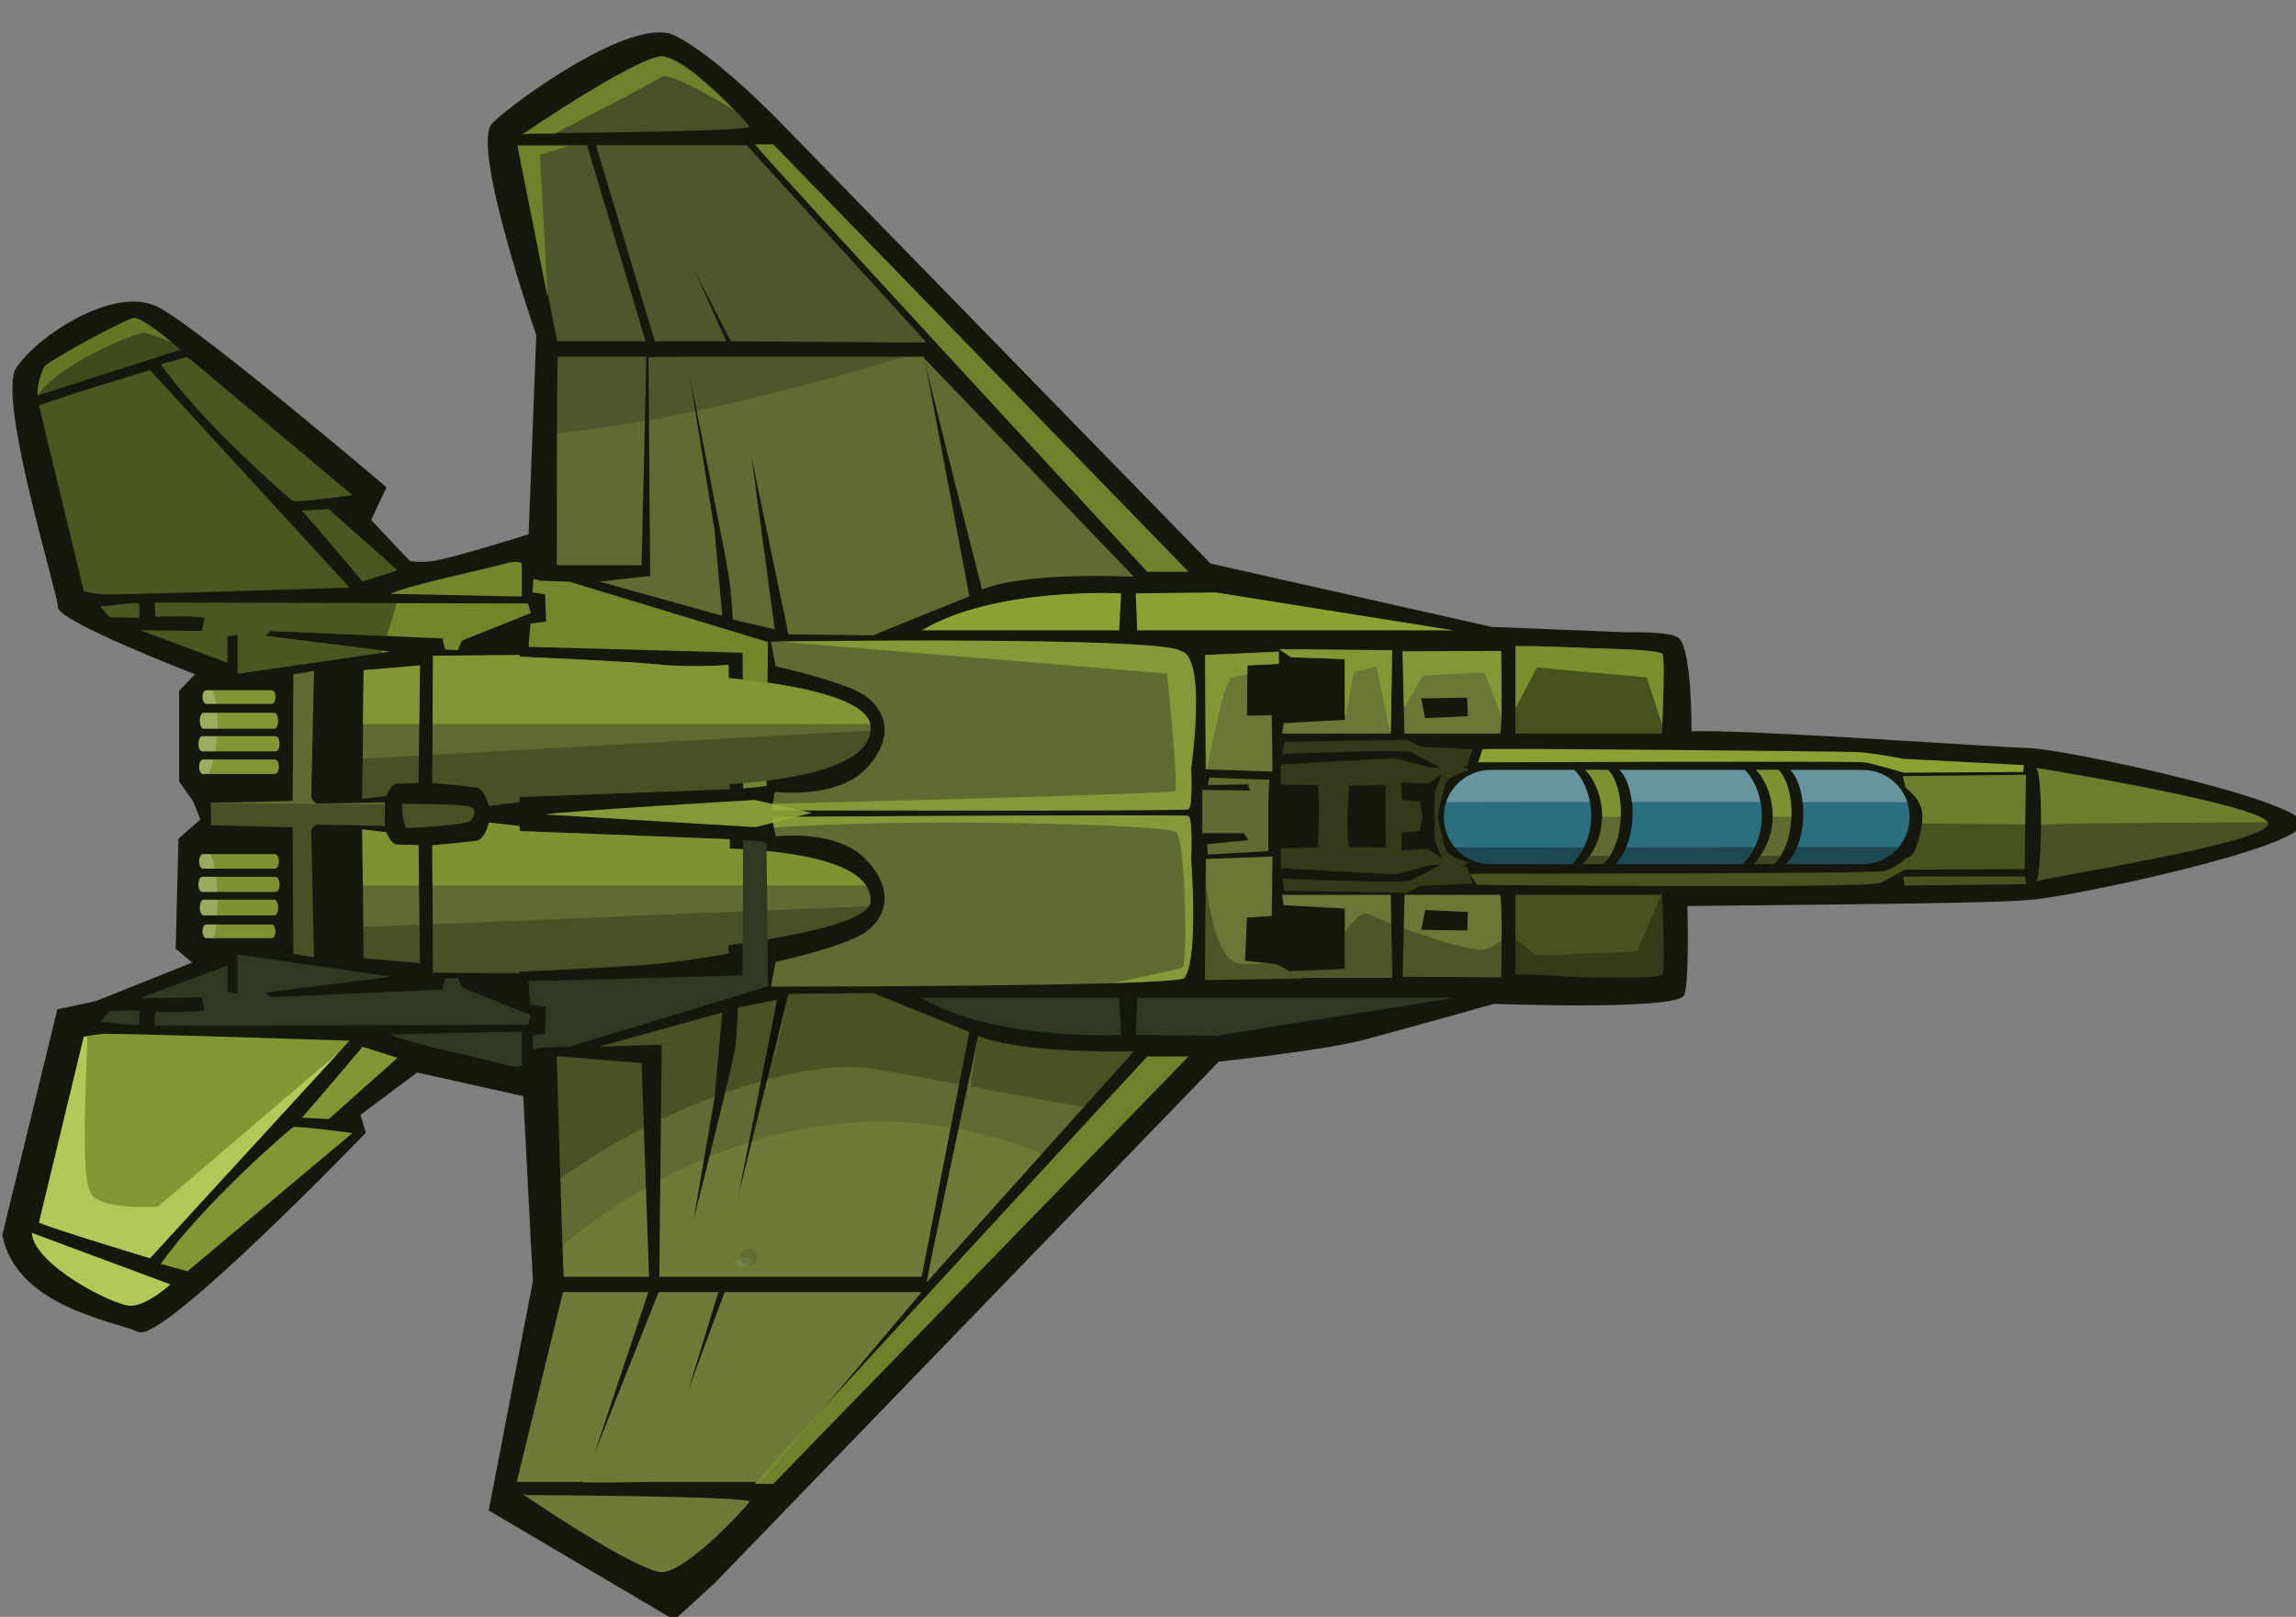 <?xml version="1.0" encoding="UTF-8" standalone="no"?>
<!-- Created with Inkscape (http://www.inkscape.org/) -->

<svg
   xmlns:dc="http://purl.org/dc/elements/1.1/"
   xmlns:cc="http://creativecommons.org/ns#"
   xmlns:rdf="http://www.w3.org/1999/02/22-rdf-syntax-ns#"
   xmlns:svg="http://www.w3.org/2000/svg"
   xmlns="http://www.w3.org/2000/svg"
   xmlns:sodipodi="http://sodipodi.sourceforge.net/DTD/sodipodi-0.dtd"
   xmlns:inkscape="http://www.inkscape.org/namespaces/inkscape"
   width="233.222mm"
   height="164.27mm"
   viewBox="0 0 233.222 164.27"
   version="1.1"
   id="svg1767"
   inkscape:version="0.92.0 r15299"
   sodipodi:docname="AirStrike.svg">
  <rect x="0" y="0" width="233.222" height="164.27" fill="#808080" stroke="none"/>
  <defs
     id="defs1761" />
  <sodipodi:namedview
     id="base"
     pagecolor="#ffffff"
     bordercolor="#666666"
     borderopacity="1.0"
     inkscape:pageopacity="0.0"
     inkscape:pageshadow="2"
     inkscape:zoom="0.35"
     inkscape:cx="-179.2663"
     inkscape:cy="247.5742"
     inkscape:document-units="mm"
     inkscape:current-layer="layer1"
     showgrid="false"
     inkscape:window-width="1920"
     inkscape:window-height="1017"
     inkscape:window-x="-8"
     inkscape:window-y="-8"
     inkscape:window-maximized="1" />
  <g
     inkscape:label="Layer 1"
     inkscape:groupmode="layer"
     id="layer1"
     transform="translate(-14.925,-50.067)">
    <g
       id="g11261"
       transform="matrix(0.265,0,0,0.265,-123.568,19.477)"
       inkscape:export-filename="C:\Users\rober\Desktop\f-15\pngs\military_green\military_green_jet_top_down_without_misiles.png"
       inkscape:export-xdpi="120"
       inkscape:export-ydpi="120">
      <g
         transform="matrix(2.954,0,0,2.954,-1659.293,94.516)"
         id="g10836">
        <path
           style="fill:#15180c;fill-opacity:1;stroke:none"
           d="m 738.929,167.362 c 1.786,9.286 14.459,11.158 17.673,12.587 3.214,1.429 29.495,-25.844 29.495,-25.844 l -0.689,-2.334 7.345,-5.498 13.775,3.079 1.25,23.977 -5.732,29.791 24.098,14.206 5.274,-4.833 65.368,-67.631 c 0,0 13.571,-1.429 18.929,-2.857 5.357,-1.429 16.786,-4.643 16.786,-4.643 0,0 23.393,0.893 24.643,-1.071 0.714,-1.25 0.446,-11.607 0.446,-11.607 1.607,-0.089 40,-0.268 44.196,-0.804 4.286,-0.089 35.998,-6.77 35.545,-9.969 -0.089,-2.964 -30.366,-9.584 -35.634,-9.763 -2.946,0 -37.411,-2.5 -43.571,-2.143 0,0 0.089,-10.714 -1.696,-12.143 -1.071,-0.893 -6.786,-0.714 -6.786,-0.714 l -17.5,-0.714 -36.429,-8.214 L 840,23.076 c 0,0 -8.571,-8.929 -13.929,-11.429 -5.357,-2.5 -20.714,8.571 -23.571,11.429 -2.857,2.857 5.714,27.5 5.714,27.5 l -0.989,25.837 c 0,0 -9.54,3.022 -12.226,3.449 -2.053,0.326 -3.205,-0.016 -3.214,0 l -4.996,-5.292 1.995,-4.248 c 0,0 -23.721,-20.174 -29.499,-23.317 -5.778,-3.143 -16.095,3.929 -18.571,7.857 -2.476,3.929 5.446,29.286 5.446,31.071 0,1.786 17.768,8.661 17.768,8.661 l -2.054,2.143 V 108.523 l 1.786,2.5 0.982,2.411 -2.857,2.5 -0.357,14.286 2.143,1.786 -12.5,5 -5,1.071 z"
           id="path10838"
           inkscape:connector-curvature="0"
           sodipodi:nodetypes="cscccccccccsccccccccccccssccscccsssccccccccccc" />
        <path
           style="fill:#ffffff;fill-opacity:0;stroke:none"
           d="m 742.752,58.396 c 0.253,-4.167 10.67,-9.47 12.816,-9.47 2.147,0 5.177,2.778 5.177,2.778 z"
           id="path10840"
           inkscape:connector-curvature="0" />
        <path
           style="fill:#4a5721;fill-opacity:1;stroke:none"
           d="m 759.483,54.355 c 5.366,7.639 16.668,17.488 17.173,17.741 0.505,0.253 7.702,-0.758 7.702,-0.758 l -21.403,-17.93 z"
           id="path10842"
           inkscape:connector-curvature="0" />
        <path
           style="fill:#4a5721;fill-opacity:1;stroke:none"
           d="m 777.812,73.344 c 1.92,2.143 7.857,9.196 7.857,9.196 l 4.554,-1.429 -8.929,-7.946 z"
           id="path10844"
           inkscape:connector-curvature="0" />
        <path
           style="fill:#4a5721;fill-opacity:1;stroke:none"
           d="m 743.699,59.722 c 2.02,-0.884 14.395,-4.609 14.395,-4.609 l 25.885,28.221 c 0,0 -30.557,1.01 -32.009,0.884 -1.452,-0.126 -2.462,-0.379 -2.462,-0.379 z"
           id="path10846"
           inkscape:connector-curvature="0" />
        <path
           style="fill:#4a5721;fill-opacity:1;stroke:none"
           d="m 751.607,85.755 c 1.518,0.089 5,-0.804 5.089,-0.179 0.089,0.625 0,1.696 0,1.696 l -3.839,-0.089 z"
           id="path10848"
           inkscape:connector-curvature="0" />
        <path
           style="fill:#73862c;fill-opacity:1;stroke:none"
           d="m 758.75,85.309 c -0.089,0.982 0.089,1.786 0.089,1.786 0,0 6.429,-0.179 6.339,0.268 -0.089,0.446 -0.357,1.607 -0.357,1.607 l -7.946,-0.089 11.25,4.196 v -3.393 l 1.339,-0.268 v 5.089 l 19.821,-2.857 -16.25,-2.054 0.714,-0.625 c 0,0 22.679,0.982 22.411,0.982 -0.268,0 0.268,1.429 0.268,1.429 l 1.607,0.089 0.536,-1.25 8.929,-3.571 -0.357,-1.25 z"
           id="path10850"
           inkscape:connector-curvature="0" />
        <path
           style="fill:#73862c;fill-opacity:1;stroke:none"
           d="m 789.286,84.148 c 2.5,-1.161 12.054,-3.125 14.554,-3.839 2.5,-0.714 2.5,0 2.5,0 v 4.196 z"
           id="path10852"
           inkscape:connector-curvature="0" />
        <path
           style="fill:#485027;fill-opacity:1;stroke:none"
           d="m 806.455,24.493 c 5.935,-4.041 14.647,-9.47 17.678,-10.102 3.03,-0.631 11.238,8.334 11.743,9.091 0.505,0.758 -28.789,0.884 -28.789,0.884 z"
           id="path10854"
           inkscape:connector-curvature="0" />
        <path
           style="fill:#4e572b;fill-opacity:1;stroke:none"
           d="m 805.875,25.938 5.062,25.438 h 11.469 L 814.812,25.938 Z m 10.094,0 7.625,25.438 H 832.875 L 821.438,25.938 Z m 4.973,0 c 1.768,4.798 12.527,25.438 12.527,25.438 l 25.375,0.156 -23.312,-25.594 z M 811,53.375 c -0.126,1.263 -0.125,27.062 -0.125,27.062 h 11 L 822.5,53.375 Z m 16.625,0 -4.844,0.062 c 0,2.02 0.219,28.406 0.219,28.406 l -6.562,0.719 15.906,4.438 -1,-11.125 -3.25,-20.156 c 0.778,3.862 5.019,24.929 5.25,27.125 0.253,2.399 0.375,4.656 0.375,4.656 l 5.438,1.25 -3,-22.25 4.781,22.906 10.969,0.125 12.5,-5.062 -5.875,-31.094 H 834.375 Z m 30.969,0.253 c 0.253,1.768 7.469,29.966 7.469,29.966 5.808,-2.399 19.688,-1.656 19.688,-1.656 z"
           id="path10856"
           inkscape:connector-curvature="0"
           sodipodi:nodetypes="cccccccccccccccccccccccccccsccccccccccccc" />
        <path
           style="fill:#6f812a;fill-opacity:1;stroke:none"
           d="m 836.57,25.818 c 1.894,2.399 50.93,55.472 50.93,55.472 h 5.357 l -53.888,-55.472 z"
           id="path10858"
           inkscape:connector-curvature="0"
           sodipodi:nodetypes="ccccc" />
        <path
           style="fill:#73862c;fill-opacity:1;stroke:none"
           d="m 808.728,82.45 3.788,0.126 25.759,7.829 -0.189,18.688 -3.03,0.316 -0.063,-17.615 -27.779,-0.758 0.253,-3.03 2.02,-0.253 -0.126,-3.536 -1.641,-0.253 0.126,-1.768 z"
           id="path10860"
           inkscape:connector-curvature="0"
           sodipodi:nodetypes="ccccccccccccc" />
        <path
           inkscape:connector-curvature="0"
           style="fill:#5f6b31;fill-opacity:1;stroke:none"
           d="m 806.062,92.094 -11.25,0.094 c 0,1.429 -0.094,16.5 -0.094,16.5 0,0 5.712,0.505 6.031,0.688 0.938,0.536 1.312,2.281 1.312,2.281 l 4,-0.469 v -0.656 l 27.25,-1.031 v -0.656 c 6.042,-0.369 18.513,-1.808 18.281,-7.375 -0.034,-4.251 -12.838,-5.874 -18.406,-6.375 l -0.031,-1.719 c 0,0 -4.661,0.395 -9.156,-0.062 -4.107,-0.418 -16.813,-0.952 -17.938,-1 v -0.219 z m -12.938,1.344 -7.312,0.625 c 0,1.964 -0.188,16.688 -0.188,16.688 l 3.125,-0.344 c 0,0 0.629,-1.625 1.344,-1.625 0.714,0 2.844,-0.094 2.844,-0.094 l 0.188,-15.25 z"
           id="path10862" />
        <path
           style="fill:#5f6b31;fill-opacity:1;stroke:none"
           d="m 776.696,94.594 c 0.714,-0.089 2.679,-0.446 2.679,-0.446 l -0.357,16.429 c 0,0 0.268,0.804 0.893,0.804 0.625,0 8.661,-0.179 8.661,-0.179 l -0.045,2.813 -22.455,0.134 -0.089,-2.857 10.625,-0.268 z"
           id="path10864"
           inkscape:connector-curvature="0"
           sodipodi:nodetypes="cccscccccc" />
        <path
           inkscape:connector-curvature="0"
           style="fill:#829633;fill-opacity:1;stroke:none"
           d="m 765.406,96.656 c -0.282,0 -0.5,0.38 -0.5,0.875 0,0.495 0.218,0.906 0.5,0.906 h 8.469 c 0.282,0 0.5,-0.412 0.5,-0.906 0,-0.495 -0.218,-0.875 -0.5,-0.875 z m -0.375,2.938 c -0.261,0 -0.469,0.462 -0.469,1.031 0,0.569 0.208,1.031 0.469,1.031 H 774.25 c 0.261,0 0.469,-0.462 0.469,-1.031 0,-0.569 -0.208,-1.031 -0.469,-1.031 z M 764.875,102.625 c -0.282,0 -0.5,0.456 -0.5,1 0,0.544 0.218,0.969 0.5,0.969 h 9.531 c 0.282,0 0.5,-0.425 0.5,-0.969 0,-0.544 -0.218,-1 -0.5,-1 z m 0.094,3.031 c -0.282,0 -0.5,0.418 -0.5,0.938 0,0.519 0.218,0.938 0.5,0.938 h 9.344 c 0.282,0 0.5,-0.418 0.5,-0.938 0,-0.519 -0.218,-0.938 -0.5,-0.938 z"
           id="path10866" />
        <path
           style="fill:#5f6b31;fill-opacity:1;stroke:none"
           d="m 838.654,90.355 c 0,0 50.915,-0.736 53.236,1.228 3.393,0.714 1.311,15.237 1.311,15.237 0,0 0.253,5.051 -0.379,5.303 -0.631,0.253 -54.043,0.126 -54.043,0.126 l 0.379,-2.399 c 0,0 8.081,1.01 11.869,-3.03 3.788,-4.041 2.525,-7.45 0,-9.344 -2.525,-1.894 -11.743,-3.914 -11.743,-3.914 z"
           id="path10868"
           inkscape:connector-curvature="0"
           sodipodi:nodetypes="ccccccsscc" />
        <path
           style="fill:#8aa134;fill-opacity:1;stroke:none"
           d="m 858.225,88.89 c 9.47,-5.682 25.885,-4.798 25.885,-4.798 l -0.253,4.798 z"
           id="path10870"
           inkscape:connector-curvature="0"
           sodipodi:nodetypes="cccc" />
        <path
           style="fill:#8aa134;fill-opacity:1;stroke:none"
           d="m 886.004,84.092 0.189,4.798 h 41.064 l -30.899,-4.924 z"
           id="path10872"
           inkscape:connector-curvature="0"
           sodipodi:nodetypes="ccccc" />
        <path
           inkscape:connector-curvature="0"
           style="fill:#47521e;fill-opacity:1;stroke:none"
           d="m 935.281,90.938 v 11.344 h 19 c 0,0 0.451,-9.567 0.094,-10.281 -0.357,-0.714 -8.496,-0.723 -9.656,-0.812 -1.161,-0.089 -7.219,-0.25 -7.219,-0.25 h -2.219 z"
           id="path10874" />
        <path
           inkscape:connector-curvature="0"
           style="fill:#6a7737;fill-opacity:1;stroke:none"
           d="m 904.625,91.344 1.531,1.031 6.969,0.25 v 7.875 l -7.938,0.438 -0.188,1.344 h 14.094 l 0.188,-10.812 z"
           id="path10876" />
        <path
           inkscape:connector-curvature="0"
           style="fill:#6a7737;fill-opacity:1;stroke:none"
           d="m 933.406,91.562 -12.781,0.062 0.25,10.656 h 12.344 c 0.446,0.259 0.188,-10.719 0.188,-10.719 z M 929,97.625 l 0.094,2.406 -5.531,0.25 -0.531,-2.562 z"
           id="path10878" />
        <path
           inkscape:connector-curvature="0"
           style="fill:#6a7737;fill-opacity:1;stroke:none"
           d="m 904.562,91.656 -9.562,0.438 0.094,14.844 8.656,0.281 -0.094,-7.312 -3.219,0.062 0.062,-6.531 4.062,-0.188 z"
           id="path10880" />
        <path
           inkscape:connector-curvature="0"
           id="path10882"
           d="m 742.752,167.086 c 0.253,4.167 10.67,9.47 12.816,9.47 2.147,0 5.177,-2.778 5.177,-2.778 z"
           style="fill:#b1c957;fill-opacity:1;stroke:none" />
        <path
           inkscape:connector-curvature="0"
           id="path10884"
           d="m 759.483,171.127 c 5.366,-7.639 16.668,-17.488 17.173,-17.741 0.505,-0.253 7.702,0.758 7.702,0.758 l -21.403,17.93 z"
           style="fill:#829633;fill-opacity:1;stroke:none" />
        <path
           inkscape:connector-curvature="0"
           id="path10886"
           d="m 777.812,152.137 c 1.92,-2.143 7.857,-9.196 7.857,-9.196 l 4.554,1.429 -8.929,7.946 z"
           style="fill:#829633;fill-opacity:1;stroke:none" />
        <path
           inkscape:connector-curvature="0"
           id="path10888"
           d="m 743.699,165.76 c 2.02,0.884 14.395,4.609 14.395,4.609 l 25.885,-28.221 c 0,0 -30.557,-1.01 -32.009,-0.884 -1.452,0.126 -2.462,0.379 -2.462,0.379 z"
           style="fill:#829633;fill-opacity:1;stroke:none" />
        <path
           inkscape:connector-curvature="0"
           id="path10890"
           d="m 751.607,139.727 c 1.518,-0.089 5,0.804 5.089,0.179 0.089,-0.625 0,-1.696 0,-1.696 l -3.839,0.089 z"
           style="fill:#2f3820;fill-opacity:1;stroke:none" />
        <path
           inkscape:connector-curvature="0"
           id="path10892"
           d="m 758.75,140.173 c -0.089,-0.982 0.089,-1.786 0.089,-1.786 0,0 6.429,0.179 6.339,-0.268 -0.089,-0.446 -0.357,-1.607 -0.357,-1.607 l -7.946,0.089 11.25,-4.196 v 3.393 l 1.339,0.268 v -5.089 l 19.821,2.857 -16.25,2.054 0.714,0.625 c 0,0 22.679,-0.982 22.411,-0.982 -0.268,0 0.268,-1.429 0.268,-1.429 l 1.607,-0.089 0.536,1.25 8.929,3.571 -0.357,1.25 z"
           style="fill:#2f3820;fill-opacity:1;stroke:none" />
        <path
           inkscape:connector-curvature="0"
           id="path10894"
           d="m 789.286,141.334 c 2.5,1.161 12.054,3.125 14.554,3.839 2.5,0.714 2.5,0 2.5,0 v -4.196 z"
           style="fill:#2f3820;fill-opacity:1;stroke:none" />
        <path
           inkscape:connector-curvature="0"
           style="fill:#5f6b31;fill-opacity:1;stroke:none"
           d="m 851.906,135.969 -10.969,0.125 -6.5,26.156 5.031,-25.406 -5.094,1 c 0,0 -0.029,2.413 -0.281,4.812 -0.187,1.774 -3.445,14.728 -5.469,22.75 l 2.719,-15.812 1,-11.094 -15.906,4.406 8.062,-0.25 c 0,0 -0.312,28.105 -0.312,30.125 h 2.594 0.594 4.438 0.531 25.875 L 864.406,141 Z m 13.656,5.562 c 0,0 -6.435,30.201 -6.688,31.969 l 26.875,-29.969 c 0,0 -14.379,0.399 -20.188,-2 z m -54.688,2.625 c 0,0 0.78,27.362 0.906,28.625 h 11.062 L 821.875,145.062 Z m 0.812,30.625 -6,24.625 h 8.625 l -0.031,0.062 h 4.688 l 4.531,-0.062 h 0.75 13.156 l 20.812,-24.625 h -25.562 l -4.75,12.812 3.938,-12.812 h -7.75 l -8.375,21.094 7.031,-21.094 h -11.062 z M 806.469,201 c 5.935,4.041 14.626,9.462 17.656,10.094 3.03,0.631 11.245,-8.336 11.75,-9.094 0.505,-0.758 -28.781,-0.875 -28.781,-0.875 z"
           id="path10896" />
        <path
           sodipodi:nodetypes="ccccc"
           inkscape:connector-curvature="0"
           id="path10898"
           d="M 836.57,199.663 C 838.464,197.264 887.5,144.191 887.5,144.191 h 5.357 l -53.888,55.472 z"
           style="fill:#6f812a;fill-opacity:1;stroke:none" />
        <path
           sodipodi:nodetypes="ccccccccccccc"
           inkscape:connector-curvature="0"
           id="path10900"
           d="m 808.728,143.032 3.788,-0.126 25.759,-7.829 -0.189,-18.688 -3.03,-0.316 -0.063,17.615 -27.779,0.758 0.253,3.03 2.02,0.253 -0.126,3.536 -1.641,0.253 0.126,1.768 z"
           style="fill:#2f3820;fill-opacity:1;stroke:none" />
        <path
           inkscape:connector-curvature="0"
           style="fill:#5f6b31;fill-opacity:1;stroke:none"
           d="m 802.062,113.844 c 0,0 -0.375,1.746 -1.312,2.281 -0.32,0.183 -6.031,0.656 -6.031,0.656 0,0 0.094,15.103 0.094,16.531 l 11.25,0.062 v -0.188 c 1.125,-0.048 13.831,-0.614 17.938,-1.031 4.495,-0.457 9.156,-1.312 9.156,-1.312 V 129.75 c 6.743,-0.904 18.544,-2.886 18.438,-5.75 0.117,-5.371 -11.543,-6.533 -18.281,-6.781 V 116 l -27.25,-1.062 v -0.656 l -4,-0.438 z m -16.438,0.875 c 0,0 0.188,14.754 0.188,16.719 l 7.312,0.625 -0.188,-15.281 c 0,0 -2.129,-0.094 -2.844,-0.094 -0.714,0 -1.344,-1.594 -1.344,-1.594 l -3.125,-0.375 z"
           id="path10902" />
        <path
           sodipodi:nodetypes="cccscccccc"
           inkscape:connector-curvature="0"
           id="path10904"
           d="m 776.696,130.887 c 0.714,0.089 2.679,0.446 2.679,0.446 l -0.357,-16.429 c 0,0 0.268,-0.804 0.893,-0.804 0.625,0 8.661,0.179 8.661,0.179 l -0.045,-2.813 -22.455,-0.134 -0.089,2.857 10.625,0.268 z"
           style="fill:#485125;fill-opacity:1;stroke:none" />
        <path
           inkscape:connector-curvature="0"
           style="fill:#7e9233;fill-opacity:1;stroke:none"
           d="m 764.969,117.938 c -0.282,0 -0.5,0.418 -0.5,0.938 0,0.519 0.218,0.938 0.5,0.938 h 9.344 c 0.282,0 0.5,-0.418 0.5,-0.938 0,-0.519 -0.218,-0.938 -0.5,-0.938 z m -0.094,2.938 c -0.282,0 -0.5,0.456 -0.5,1 0,0.544 0.218,0.969 0.5,0.969 h 9.531 c 0.282,0 0.5,-0.425 0.5,-0.969 0,-0.544 -0.218,-1 -0.5,-1 z m 0.156,2.969 c -0.261,0 -0.469,0.462 -0.469,1.031 0,0.569 0.208,1 0.469,1 h 9.219 c 0.261,0 0.469,-0.431 0.469,-1 0,-0.569 -0.208,-1.031 -0.469,-1.031 z m 0.375,3.219 c -0.282,0 -0.5,0.38 -0.5,0.875 0,0.495 0.218,0.906 0.5,0.906 h 8.469 c 0.282,0 0.5,-0.412 0.5,-0.906 0,-0.495 -0.218,-0.875 -0.5,-0.875 z"
           id="path10906" />
        <path
           sodipodi:nodetypes="ccccccsscc"
           inkscape:connector-curvature="0"
           id="path10908"
           d="m 838.654,135.127 c 0,0 50.379,0.022 53.593,-1.05 1.964,-2.143 0.954,-15.416 0.954,-15.416 0,0 0.253,-5.43 -0.379,-5.682 -0.631,-0.253 -54.043,0.126 -54.043,0.126 l 0.505,2.525 c 0,0 7.955,-1.01 11.743,3.03 3.788,4.041 2.525,7.45 0,9.344 -2.525,1.894 -11.743,3.914 -11.743,3.914 z"
           style="fill:#5f6b31;fill-opacity:1;stroke:none" />
        <path
           sodipodi:nodetypes="cccc"
           inkscape:connector-curvature="0"
           id="path10910"
           d="m 858.225,136.592 c 9.47,5.682 25.885,4.798 25.885,4.798 l -0.253,-4.798 z"
           style="fill:#2f3820;fill-opacity:1;stroke:none" />
        <path
           sodipodi:nodetypes="ccccc"
           inkscape:connector-curvature="0"
           id="path10912"
           d="m 886.004,141.39 0.189,-4.798 h 41.064 l -30.899,4.924 z"
           style="fill:#2f3820;fill-opacity:1;stroke:none" />
        <path
           inkscape:connector-curvature="0"
           style="fill:#6a7737;fill-opacity:1;stroke:none"
           d="m 903.75,118.25 -8.656,0.312 -0.094,15.719 12.719,-0.219 -0.125,-0.062 h 11.688 l -0.188,-10.781 h -14.094 l 0.188,1.344 7.938,0.438 v 7.844 l -6.969,0.281 -0.031,0.094 -1.844,-1 -4.094,-0.438 0.25,-5.625 3.219,-0.188 0.094,-7.719 z"
           id="path10914" />
        <path
           sodipodi:nodetypes="ccccscc"
           inkscape:connector-curvature="0"
           id="path10916"
           d="m 935.268,133.548 10e-6,-10.339 h 19.018 c 0,0 0.446,9.554 0.089,10.268 -0.357,0.714 -7.768,0.357 -8.929,0.446 -1.161,0.089 -7.946,-0.375 -7.946,-0.375 z"
           style="fill:#47521e;fill-opacity:1;stroke:none" />
        <path
           sodipodi:nodetypes="ccccccccccc"
           inkscape:connector-curvature="0"
           id="path10918"
           d="m 933.406,133.924 -12.768,-0.076 0.25,-10.639 c 0,0 10.625,0 12.321,0 0.446,-0.259 0.196,10.715 0.196,10.715 z m -4.397,-6.08 0.094,-2.406 -5.531,-0.25 -0.531,2.562 z"
           style="fill:#6a7737;fill-opacity:1;stroke:none" />
        <path
           style="fill:#2b6e80;fill-opacity:1;stroke:none"
           d="m 932.103,107.013 c -3.388,0 -6.125,2.705 -6.125,6.094 0,3.388 2.737,6.125 6.125,6.125 h 10.531 c 4.081,-4.444 2.328,-10.287 0.281,-12.219 z m 16.688,0 c 2.127,2.07 2.55,9.09 -0.562,12.219 h 16.562 c 4.078,-4.444 2.297,-10.288 0.25,-12.219 z m 22.156,0 c 2.127,2.07 2.55,9.09 -0.562,12.219 h 9.938 c 3.388,0 6.094,-2.737 6.094,-6.125 0,-3.388 -2.705,-6.094 -6.094,-6.094 z"
           id="path10920"
           inkscape:connector-curvature="0" />
        <path
           inkscape:connector-curvature="0"
           style="fill:#5f6b31;fill-opacity:1;stroke:none"
           d="m 944.312,107 c 2.049,1.927 3.831,7.772 -0.25,12.219 h 2.625 C 949.805,116.092 949.409,109.071 947.281,107 Z m 22.156,0 c 2.047,1.931 3.799,7.775 -0.281,12.219 h 2.656 c 3.112,-3.129 2.689,-10.149 0.562,-12.219 z"
           id="path10922" />
        <path
           style="fill:#8aa134;fill-opacity:1;stroke:none"
           d="m 930.982,104.326 c 0.536,-0.179 46.161,0.268 48.482,0.357 2.321,0.089 6.434,0.938 6.434,0.938 l 0.052,1.818 c 0,0 -4.254,-1.238 -5.326,-1.417 -1.071,-0.179 -50.179,0 -50.179,0 z"
           id="path10924"
           inkscape:connector-curvature="0"
           sodipodi:nodetypes="csccscc" />
        <path
           style="fill:#47521e;fill-opacity:1;stroke:none"
           d="m 929.375,120.487 c 0,0 52.321,0 53.75,-0.357 1.429,-0.357 2.768,-1.652 2.768,-1.652 l 0.022,1.384 c 0,0 -1.629,0.982 -3.237,1.786 -1.607,0.804 -52.411,0.268 -52.411,0.268 z"
           id="path10926"
           inkscape:connector-curvature="0"
           sodipodi:nodetypes="csccscc" />
        <path
           style="fill:#47521e;fill-opacity:1;stroke:none"
           d="m 985.625,120.844 0.089,1.161 15.804,-0.179 -0.089,-0.982 z"
           id="path10928"
           inkscape:connector-curvature="0" />
        <path
           style="fill:#6d7e2e;fill-opacity:1;stroke:none"
           d="m 985.893,118.434 -0.089,1.518 15.536,-0.089 0.178,-12.232 -15.982,0.179 0.357,1.518 c 0,0 1.875,1.25 2.143,3.125 0.268,1.875 -0.804,5.179 -1.339,5.625 -0.536,0.446 -0.804,0.357 -0.804,0.357 z"
           id="path10930"
           inkscape:connector-curvature="0" />
        <path
           style="fill:#8aa134;fill-opacity:1;stroke:none"
           d="m 985.804,105.576 15.446,0.804 -0.089,0.893 -15.357,0.089 z"
           id="path10932"
           inkscape:connector-curvature="0" />
        <path
           style="fill:#5f6b31;fill-opacity:1;stroke:none"
           d="m 895.536,107.987 c 0,0 8.125,0.357 7.857,0.268 -0.268,-0.089 -0.179,9.286 -0.179,9.286 l -7.857,0.446 -0.089,-1.339 5.357,-0.536 -0.625,-0.893 h -5.357 v -5.625 c 0,0 6.696,0.089 6.339,0.089 -0.357,0 -0.357,-0.804 -0.357,-0.804 l -5.268,0.089 z"
           id="path10934"
           inkscape:connector-curvature="0" />
        <path
           style="fill:#333a1a;fill-opacity:1;stroke:none"
           d="m 920.884,103.076 c -0.536,0.089 -15.625,0.281 -15.625,0.281 l -0.25,1.594 c 0,0 15.982,-0.723 16.875,-0.188 0.868,0.521 3.504,1.862 3.656,1.938 -0.524,0.017 -1.156,0.031 -1.156,0.031 l -4.75,-1.25 -14.812,0.812 v 2.594 l 4.812,0.094 c 0.264,2.853 0.072,5.184 0,8.094 l -4.812,0.094 v 2.594 l 14.812,0.812 4.75,-1.25 c 0,0 0.632,0.014 1.156,0.031 -0.152,0.076 -2.788,1.417 -3.656,1.938 -0.893,0.536 -16.875,-0.188 -16.875,-0.188 l 0.25,1.594 c 0,0 15.089,0.192 15.625,0.281 0.536,0.089 1.71,-0.906 2.156,-0.906 0.446,0 6.688,-0.344 6.688,-0.344 l -0.719,-2.156 -0.906,-0.062 c 0.384,0.034 1.188,-0.469 1.188,-0.469 0,0 -2.339,-0.692 -2.875,-1.406 -0.516,-0.688 -1.169,-4.314 -1.219,-4.594 0.041,-0.229 0.699,-3.932 1.219,-4.625 0.536,-0.714 2.875,-1.406 2.875,-1.406 0,0 -0.803,-0.502 -1.188,-0.469 l 0.906,-0.062 0.719,-2.156 c 0,0 -6.241,-0.344 -6.688,-0.344 -0.446,0 -1.621,-0.996 -2.156,-0.906 z m 4.844,4.469 -0.906,2.312 -0.094,3.125 v 0.094 l 0.094,3.125 0.906,2.312 -1.719,-1.25 -3.562,0.188 0.094,-2.312 2.312,-0.188 0.281,-1.688 h 0.094 l -0.031,-0.219 0.031,-0.25 h -0.094 l -0.281,-1.688 -2.312,-0.188 -0.094,-2.312 3.562,0.188 z m -7.25,1.438 c -0.161,2.767 -0.05,5.327 0,8.094 l -4.812,-0.062 c -0.394,-3.158 -0.079,-4.947 0,-7.969 z"
           id="path10936"
           inkscape:connector-curvature="0"
           sodipodi:nodetypes="cccsccccccccccccsccssccccscsccccscccccccccccccccccccccccccc" />
        <path
           style="fill:#495225;fill-opacity:1;stroke:none"
           d="m 1002.857,106.737 c 0,0 29.985,4.824 30.089,7.232 0.11,2.537 -28.393,6.875 -30.089,7.5 0.624,-0.208 1,-13.577 -1e-4,-14.732 z"
           id="path10938"
           inkscape:connector-curvature="0"
           sodipodi:nodetypes="cscc" />
        <path
           style="fill:#859938;fill-opacity:1;stroke:none"
           d="m 809.385,112.794 c 1.389,-0.379 27.148,-1.894 27.148,-1.894 l 7.478,1.672 -7.352,1.863 z"
           id="path10940"
           inkscape:connector-curvature="0"
           sodipodi:nodetypes="ccccc" />
        <path
           style="fill:#485125;fill-opacity:1;stroke:none"
           d="m 790.823,111.405 c -0.126,1.768 0.505,3.157 0.505,3.157 0,0 8.081,-0.379 8.46,-1.01 0.379,-0.631 0.758,-1.389 -0.126,-1.768 -0.884,-0.379 -8.839,-0.379 -8.839,-0.379 z"
           id="path10942"
           inkscape:connector-curvature="0" />
        <path
           inkscape:connector-curvature="0"
           style="fill:#ffffff;fill-opacity:0;stroke:none"
           d="m 762.969,53.406 -3.5,0.938 c 3.17,4.513 8.383,9.751 12.25,13.375 L 764.812,58.25 l 4.125,2.156 11.531,7.688 z m -4.875,1.719 c 0,0 -12.386,3.71 -14.406,4.594 l 5.062,21 c -0.453,-8.18 -1.062,-19.25 -1.062,-19.25 l 10.875,-4.094 15.844,15.562 z"
           id="path10944" />
        <path
           inkscape:connector-curvature="0"
           style="fill:#b1c957;fill-opacity:1;stroke:none"
           d="m 749.969,141.562 c -0.21,0.043 -0.469,0.094 -0.469,0.094 l -5.812,24.094 c 2.02,0.884 14.406,4.625 14.406,4.625 l 24.5,-26.719 -23.469,20.031 c 0,0 -7.079,0.489 -8.594,-1.531 -1.384,-1.846 -0.854,-11.274 -0.562,-20.594 z"
           id="path10946" />
        <path
           inkscape:connector-curvature="0"
           style="opacity:0.726;fill:#8aa134;fill-opacity:1;stroke:none"
           d="m 802.062,113.844 c 0,0 -0.375,1.746 -1.312,2.281 -0.32,0.183 -6.031,0.656 -6.031,0.656 0,0 0.018,3.114 0.031,5.219 h 56.25 c -2.444,-3.669 -11.888,-4.567 -17.688,-4.781 V 116 l -27.25,-1.062 v -0.656 l -4,-0.438 z m -16.438,0.875 c 0,0 0.054,3.959 0.094,7.281 h 7.281 l -0.062,-5.219 c 0,0 -2.129,-0.094 -2.844,-0.094 -0.714,0 -1.344,-1.594 -1.344,-1.594 l -3.125,-0.375 z"
           id="path10948" />
        <path
           inkscape:connector-curvature="0"
           style="opacity:0.803;fill:#8aa134;fill-opacity:1;stroke:none"
           d="m 806.062,92.094 -11.25,0.094 c 0,0.768 -0.037,4.681 -0.062,8.875 h 56.812 c -0.787,-3.961 -12.981,-5.483 -18.375,-5.969 L 833.156,93.375 c 0,0 -4.661,0.395 -9.156,-0.062 -4.107,-0.418 -16.813,-0.952 -17.938,-1 v -0.219 z m -12.938,1.344 -7.312,0.625 c 0,0.824 -0.055,3.714 -0.094,7 h 7.312 z"
           id="path10950" />
        <path
           inkscape:connector-curvature="0"
           style="opacity:0.243;fill:#000000;fill-opacity:1;stroke:none"
           d="m 851.375,124.688 -56.594,2.344 c 0.017,2.913 0.031,5.738 0.031,6.281 l 11.25,0.062 v -0.188 c 1.125,-0.048 13.831,-0.614 17.938,-1.031 4.495,-0.457 9.156,-1.312 9.156,-1.312 V 129.75 c 6.191,-0.83 16.632,-2.567 18.219,-5.062 z m -58.312,2.406 -7.281,0.281 c 0.017,1.592 0.031,3.585 0.031,4.062 l 7.312,0.625 -0.062,-4.969 z"
           id="path10952" />
        <path
           inkscape:connector-curvature="0"
           style="opacity:0.239;fill:#000000;fill-opacity:1;stroke:none"
           d="M 851.594,101.875 794.75,105.031 c -0.007,1.168 -0.031,3.656 -0.031,3.656 0,0 5.712,0.505 6.031,0.688 0.938,0.536 1.312,2.281 1.312,2.281 l 4,-0.469 v -0.656 l 27.25,-1.031 v -0.656 c 5.888,-0.36 17.89,-1.745 18.281,-6.969 z m -58.625,3.25 -7.281,0.406 c -0.025,2.039 -0.062,5.219 -0.062,5.219 l 3.125,-0.344 c 0,0 0.629,-1.625 1.344,-1.625 0.714,0 2.844,-0.094 2.844,-0.094 l 0.031,-3.562 z"
           id="path10954" />
        <path
           style="opacity:0.235;fill:#000000;fill-opacity:1;stroke:none"
           d="m 851.906,135.969 -10.969,0.125 -2.406,11 c 5.334,-1.384 9.92,-1.835 13.031,-1.344 2.619,0.414 6.826,1.18 11.531,2.062 L 864.406,141 Z m -11.357,0.696 -6.174,1.179 c 0,0 -0.029,2.413 -0.281,4.812 -0.066,0.629 -0.623,3.063 -1.375,6.219 1.192,-0.422 4.679,-1.498 5.821,-1.839 z m -8.205,1.835 -15.906,4.406 8.062,-0.25 c 0,0 -0.05,5.688 -0.094,9.719 2.37,-1.137 4.699,-2.151 6.969,-3 z m 33.219,3.031 c 0,0 -0.669,4.417 -1,6.562 4.791,0.898 9.87,1.83 14.719,2.656 l 6.469,-7.219 c 0,0 -14.379,0.399 -20.188,-2 z m -54.688,2.625 c 0,0 0.235,8.193 0.469,15.875 3.546,-2.525 7.203,-4.735 10.812,-6.594 l -0.281,-8.375 z"
           id="path10956"
           inkscape:connector-curvature="0"
           sodipodi:nodetypes="cccscccccsccccccccccccccccccc" />
        <ellipse
           ry="0.631"
           rx="1.022"
           cy="170.878"
           cx="835.155"
           style="opacity:0.154;fill:#b1c3bf;fill-opacity:1;stroke:none"
           id="path10958" />
        <circle
           r="1.136"
           cy="170.246"
           cx="835.775"
           style="opacity:0.154;fill:#000000;fill-opacity:1;stroke:none"
           id="path10960" />
        <path
           inkscape:connector-curvature="0"
           style="opacity:0.572;fill:#a1bc3d;fill-opacity:1;stroke:none"
           d="m 854.875,90.219 c -8.111,0.023 -13.917,0.108 -15.219,0.125 L 890.062,94.5 c 0,0 1.536,14.871 1.031,15.25 -0.463,0.348 -44.362,1.461 -52.188,1.656 l -0.125,0.844 c 0,0 53.4,0.128 54.031,-0.125 0.631,-0.253 0.375,-5.312 0.375,-5.312 0,0 2.08,-14.504 -1.312,-15.219 -1.451,-1.228 -21.88,-1.418 -37,-1.375 z m 29.25,22.688 c -15.288,0 -45.344,0.188 -45.344,0.188 L 839.062,114.5 c 17.281,-1.308 50.911,-0.434 52.156,0.562 1.263,1.01 1.506,17.057 0.875,17.562 -0.221,0.177 -4.373,1.062 -9.219,2.062 4.984,-0.149 8.591,-0.364 9.375,-0.625 1.964,-2.143 0.938,-15.406 0.938,-15.406 0,0 0.256,-5.435 -0.375,-5.688 -0.158,-0.063 -3.591,-0.062 -8.688,-0.062 z"
           id="path10962" />
        <path
           inkscape:connector-curvature="0"
           style="opacity:0.217;fill:#ffffff;fill-opacity:1;stroke:none"
           d="m 764.969,117.938 c -0.282,0 -0.5,0.418 -0.5,0.938 0,0.519 0.218,0.938 0.5,0.938 H 766.5 c -0.137,-0.738 -0.32,-1.378 -0.531,-1.875 z m -0.094,2.938 c -0.282,0 -0.5,0.456 -0.5,1 0,0.544 0.218,0.969 0.5,0.969 h 1.938 c -0.032,-0.684 -0.076,-1.335 -0.156,-1.969 z m 0.156,2.969 c -0.261,0 -0.469,0.462 -0.469,1.031 0,0.569 0.208,1 0.469,1 h 1.75 c 0.044,-0.658 0.07,-1.339 0.062,-2.031 z m 0.375,3.219 c -0.282,0 -0.5,0.38 -0.5,0.875 0,0.495 0.218,0.906 0.5,0.906 h 0.938 c 0.149,-0.506 0.26,-1.12 0.344,-1.781 z"
           id="path10964" />
        <path
           inkscape:connector-curvature="0"
           style="opacity:0.217;fill:#ffffff;fill-opacity:1;stroke:none"
           d="m 765.406,96.656 c -0.282,0 -0.5,0.38 -0.5,0.875 0,0.495 0.218,0.906 0.5,0.906 h 1.25 c -0.115,-0.723 -0.272,-1.346 -0.469,-1.781 z m -0.375,2.938 c -0.261,0 -0.469,0.462 -0.469,1.031 0,0.569 0.208,1.031 0.469,1.031 h 1.812 c 0.019,-0.728 0.021,-1.409 -0.031,-2.062 H 765.031 Z M 764.875,102.625 c -0.282,0 -0.5,0.456 -0.5,1 0,0.544 0.218,0.969 0.5,0.969 h 1.688 c 0.116,-0.646 0.202,-1.315 0.25,-1.969 z m 0.094,3.031 c -0.282,0 -0.5,0.418 -0.5,0.938 0,0.519 0.218,0.938 0.5,0.938 h 0.719 c 0.259,-0.579 0.488,-1.212 0.656,-1.875 z"
           id="path10966" />
        <path
           inkscape:connector-curvature="0"
           style="opacity:0.398;fill:#0d1110;fill-opacity:1;stroke:none"
           d="m 758.75,85.312 c -0.089,0.982 0.094,1.781 0.094,1.781 0,0 6.433,-0.165 6.344,0.281 -0.089,0.446 -0.375,1.594 -0.375,1.594 l -7.938,-0.094 11.25,4.188 v -3.375 l 1.344,-0.281 V 94.5 l 18.719,-2.688 0.094,-0.281 -15.25,-1.938 0.719,-0.625 c 0,0 8.458,0.365 15.094,0.656 l 1.25,-4.25 z"
           id="path10968" />
        <path
           inkscape:connector-curvature="0"
           style="opacity:0.195;fill:#a7bd4b;fill-opacity:1;stroke:none"
           d="m 855.938,53.375 c -8.22,2.518 -17.66,5.075 -26.906,7.031 1.434,7.147 4.12,20.605 4.312,22.438 0.253,2.399 0.375,4.656 0.375,4.656 l 5.438,1.25 -3,-22.25 4.781,22.906 10.969,0.125 12.5,-5.062 -5.812,-30.844 -0.062,-0.25 z m 2.656,0.25 c 0.253,1.768 7.469,29.969 7.469,29.969 5.808,-2.399 19.688,-1.656 19.688,-1.656 z m -29.75,6.844 c -2.026,0.427 -4.013,0.798 -6,1.156 C 822.908,70.059 823,81.844 823,81.844 l -6.562,0.719 15.906,4.438 -1,-11.125 z m -6.531,1.25 c -3.961,0.703 -7.802,1.258 -11.406,1.594 -0.028,7.773 -0.031,17.125 -0.031,17.125 h 11 l 0.438,-18.719 z"
           id="path10970" />
        <path
           inkscape:connector-curvature="0"
           style="opacity:0.553;fill:#8aa134;fill-opacity:1;stroke:none"
           d="m 1002.844,106.75 c 0.482,0.557 0.656,3.952 0.625,7.344 5.127,-0.207 19.627,-0.266 29.406,-0.281 -1.365,-2.456 -30.031,-7.062 -30.031,-7.062 z"
           id="path10972" />
        <path
           inkscape:connector-curvature="0"
           style="opacity:0.347;fill:#d6dfdd;fill-opacity:1;stroke:none"
           d="m 932.094,107 c -2.718,0 -5.01,1.749 -5.812,4.188 2.965,-0.019 9.509,-0.034 18.656,-0.031 -0.342,-1.813 -1.166,-3.34 -2.031,-4.156 h -10.812 z m 16.688,0 c 0.826,0.804 1.389,2.377 1.594,4.156 7.581,0.004 10.067,-0.007 16.688,0 -0.348,-1.813 -1.166,-3.34 -2.031,-4.156 z m 22.156,0 c 0.831,0.808 1.392,2.396 1.594,4.188 4.825,0.006 13.135,-6.4e-4 13.594,0 C 985.33,108.749 983.031,107 980.312,107 Z"
           id="path10974" />
        <path
           inkscape:connector-curvature="0"
           style="opacity:0.347;fill:#000000;fill-opacity:1;stroke:none"
           d="m 985.031,117 c -0.731,0.002 -8.501,0.02 -13.219,0.031 -0.351,0.837 -0.833,1.579 -1.438,2.188 h 9.938 c 1.906,0 3.605,-0.858 4.719,-2.219 z m -18.75,0.031 c -6.63,0.014 -9.058,0.023 -16.625,0.031 -0.35,0.827 -0.839,1.554 -1.438,2.156 h 16.562 c 0.645,-0.702 1.126,-1.436 1.5,-2.188 z m -38.844,0.031 c 1.123,1.322 2.782,2.156 4.656,2.156 H 942.625 c 0.638,-0.694 1.126,-1.414 1.5,-2.156 -6.561,0.004 -12.734,0.016 -16.688,0 z"
           id="path10976" />
        <path
           inkscape:connector-curvature="0"
           style="opacity:0.712;fill:#8aa134;fill-opacity:1;stroke:none"
           d="m 944.312,107 c 1.157,1.088 2.24,3.433 2.219,6.062 h 2.406 c 0.091,-2.529 -0.542,-4.978 -1.656,-6.062 z m 22.156,0 c 1.156,1.091 2.217,3.433 2.188,6.062 h 2.438 c 0.084,-2.529 -0.574,-4.978 -1.688,-6.062 z"
           id="path10978" />
        <path
           inkscape:connector-curvature="0"
           style="opacity:0.347;fill:#000000;fill-opacity:1;stroke:none"
           d="m 944.906,118.156 c -0.251,0.363 -0.524,0.714 -0.844,1.062 h 2.625 c 0.313,-0.314 0.569,-0.679 0.812,-1.062 z m 22.125,0 c -0.251,0.363 -0.524,0.714 -0.844,1.062 h 2.656 c 0.312,-0.314 0.569,-0.679 0.812,-1.062 z"
           id="path10980" />
        <path
           inkscape:connector-curvature="0"
           style="opacity:0.347;fill:#000000;fill-opacity:1;stroke:none"
           d="m 988,113.969 c -0.199,1.765 -0.903,3.753 -1.312,4.094 -0.536,0.446 -0.781,0.375 -0.781,0.375 l -0.094,1.5 15.531,-0.062 0.094,-5.812 z"
           id="path10982" />
        <path
           inkscape:connector-curvature="0"
           style="opacity:0.774;fill:#8aa134;fill-opacity:1;stroke:none"
           d="M 935.281,90.938 V 99 l 2.781,-5.281 14.25,1.281 2,6.125 c 0.079,-1.771 0.377,-8.495 0.062,-9.125 -0.357,-0.714 -8.496,-0.723 -9.656,-0.812 -1.161,-0.089 -7.219,-0.25 -7.219,-0.25 z m -30.656,0.406 1.531,1.031 6.969,0.25 v 7 c 0.104,0.373 0.188,0.579 0.188,0.406 0,-0.631 1,-5.688 1,-5.688 l 2.906,-0.75 1.781,8.469 0.094,-0.156 0.188,-10.438 -14.656,-0.125 z M 933.406,91.562 920.625,91.625 920.812,99 923.281,94.75 931.25,94.344 933.438,100 c 0.078,-3.136 -0.031,-8.438 -0.031,-8.438 z m -28.844,0.094 -9.562,0.438 0.094,14.844 h 0.125 c 0.987,-4.225 2.088,-11.203 3.312,-11.938 0.256,-0.154 1.024,-0.28 1.969,-0.375 v -1.188 l 4.062,-0.188 v -1.594 z"
           id="path10984" />
        <path
           inkscape:connector-curvature="0"
           style="opacity:0.274;fill:#000000;fill-opacity:1;stroke:none"
           d="M 895.062,121.875 895,134.281 907.719,134.062 907.594,134 h 11.688 l -0.125,-7.062 c -1.437,-0.551 -2.534,-1.002 -2.906,-1.188 -0.926,-0.463 -2.134,0.938 -3.125,2.281 v 4.812 l -6.969,0.281 -0.031,0.094 -1.844,-1 -1.375,-0.156 c -1.752,0.185 -3.271,0.228 -3.969,-0.062 -1.848,-0.77 -2.933,-4.076 -3.875,-10.125 z m 59.156,1.344 -3.156,7.344 -13.031,0.562 -2.75,-2.219 v 4.656 H 937.5 c 0,0 6.777,0.464 7.938,0.375 1.161,-0.089 8.58,0.246 8.938,-0.469 0.357,-0.714 -0.094,-10.25 -0.094,-10.25 h -0.062 z m -33.438,4.344 -0.156,6.281 12.781,0.094 c 0,0 0.044,-2.454 0.062,-4.812 -0.458,0.342 -1.063,0.725 -1.875,1.094 -1.275,0.58 -6.727,-1.159 -10.812,-2.656 z"
           id="path10986" />
        <path
           inkscape:connector-curvature="0"
           style="opacity:0.216;fill:#9fb157;fill-opacity:1;stroke:none"
           d="m 853.375,152.656 c -5.378,-0.051 -11.14,0.71 -17.188,2.562 l -1.75,7.031 1.375,-6.906 c -1.689,0.529 -3.397,1.165 -5.125,1.875 -0.71,2.845 -1.459,5.793 -2.062,8.188 L 829.969,157.5 c -1.868,0.794 -3.751,1.696 -5.656,2.719 -0.063,5.985 -0.125,11.72 -0.125,12.562 h 2.594 0.594 4.438 0.531 25.875 l 3.75,-19.344 c -2.726,-0.462 -5.599,-0.753 -8.594,-0.781 z M 863,153.625 c -1.885,8.901 -3.972,18.805 -4.125,19.875 l 14.938,-16.656 C 870.573,155.491 866.949,154.371 863,153.625 Z m -40.562,7.625 c -3.554,2.044 -7.171,4.529 -10.812,7.469 0.068,1.962 0.131,3.806 0.156,4.062 h 11.062 z m -10.75,13.531 -6,24.625 h 8.625 l -0.031,0.062 h 4.688 l 4.531,-0.062 h 0.75 13.156 l 20.812,-24.625 h -25.562 l -4.75,12.812 3.938,-12.812 h -7.75 l -8.375,21.094 7.031,-21.094 h -11.062 z M 806.469,201 c 5.935,4.041 14.626,9.462 17.656,10.094 3.03,0.631 11.245,-8.336 11.75,-9.094 0.505,-0.758 -28.781,-0.875 -28.781,-0.875 z"
           id="path10988" />
        <path
           style="fill:#2f3820;fill-opacity:1;stroke:none"
           d="m 758.75,140.173 c -0.089,-0.982 0.089,-1.786 0.089,-1.786 0,0 6.429,0.179 6.339,-0.268 -0.089,-0.446 -0.357,-1.607 -0.357,-1.607 l -7.946,0.089 11.25,-4.196 v 3.393 l 1.339,0.268 v -5.089 l 19.821,2.857 -16.25,2.054 0.714,0.625 c 0,0 22.679,-0.982 22.411,-0.982 -0.268,0 0.268,-1.429 0.268,-1.429 l 1.607,-0.089 0.536,1.25 8.929,3.571 -0.357,1.25 z"
           id="path10990"
           inkscape:connector-curvature="0" />
        <path
           style="fill:#2f3820;fill-opacity:1;stroke:none"
           d="m 789.286,141.334 c 2.5,1.161 12.054,3.125 14.554,3.839 2.5,0.714 2.5,0 2.5,0 v -4.196 z"
           id="path10992"
           inkscape:connector-curvature="0" />
        <path
           style="fill:#2f3820;fill-opacity:1;stroke:none"
           d="m 808.728,143.032 3.788,-0.126 25.759,-7.829 -0.189,-18.688 -3.03,-0.316 -0.063,17.615 -27.779,0.758 0.253,3.03 2.02,0.253 -0.126,3.536 -1.641,0.253 0.126,1.768 z"
           id="path10994"
           inkscape:connector-curvature="0"
           sodipodi:nodetypes="ccccccccccccc" />
        <path
           inkscape:connector-curvature="0"
           id="path10996"
           transform="matrix(0.339,0,0,0.339,880.444,-31.997)"
           d="m -165.469,136.938 c -0.308,0.005 -0.595,0.035 -0.875,0.094 -8.952,1.865 -34.688,17.908 -52.219,29.844 l 1.875,-0.375 c 0,0 5.252,-0.022 10.594,-0.062 7.402,-3.805 36.94,-19.022 40.938,-21.688 2.686,-1.79 16.58,5.905 27.562,12.531 -7.771,-8.054 -21.114,-20.443 -27.875,-20.344 z m -54.812,34.188 11.594,58.156 c -1.197,-22.881 -2.938,-54.75 -2.938,-54.75 l 11.281,-3.406 z"
           style="fill:#6f812a;fill-opacity:1;stroke:none" />
      </g>
      <path
         style="opacity:0.803;fill:#ffffff;fill-opacity:0;stroke:none"
         d="m 735.391,249.291 c 0,-18.688 -5.556,-71.216 -5.051,-73.741 0.505,-2.525 16.668,-17.173 22.728,-21.718 6.061,-4.546 23.234,-10.607 26.264,-10.607 3.03,0 34.85,25.254 34.85,25.254 0,0 19.698,-33.84 12.122,-38.891 -7.576,-5.051 -56.063,-18.183 -74.246,-12.627 -18.183,5.556 -47.982,27.274 -50.003,34.85 -2.02,7.576 -5.556,70.711 -0.505,75.761 5.051,5.051 21.213,22.223 21.213,22.223 z"
         id="path10998"
         inkscape:connector-curvature="0" />
      <path
         style="opacity:0.803;fill:#4a5721;fill-opacity:1;stroke:none"
         d="m 537.176,267.005 c -0.714,-3.214 1.429,-9.286 2.5,-11.071 1.071,-1.786 30.714,-18.214 34.286,-18.571 3.571,-0.357 17.857,12.143 17.857,12.143 z"
         id="path11000"
         inkscape:connector-curvature="0" />
      <path
         inkscape:connector-curvature="0"
         style="opacity:0.803;fill:#6f812a;fill-opacity:1;stroke:none"
         d="m 573.962,237.375 c -3.571,0.357 -33.21,16.777 -34.281,18.562 -1.071,1.786 -3.214,7.848 -2.5,11.062 l 0.219,-0.062 c 5.649,-10.663 37.672,-24.58 40.844,-23.875 1.529,0.34 5.985,1.975 10.219,3.594 -4.442,-3.661 -12.021,-9.529 -14.5,-9.281 z"
         id="path11002" />
    </g>
  </g>
</svg>
